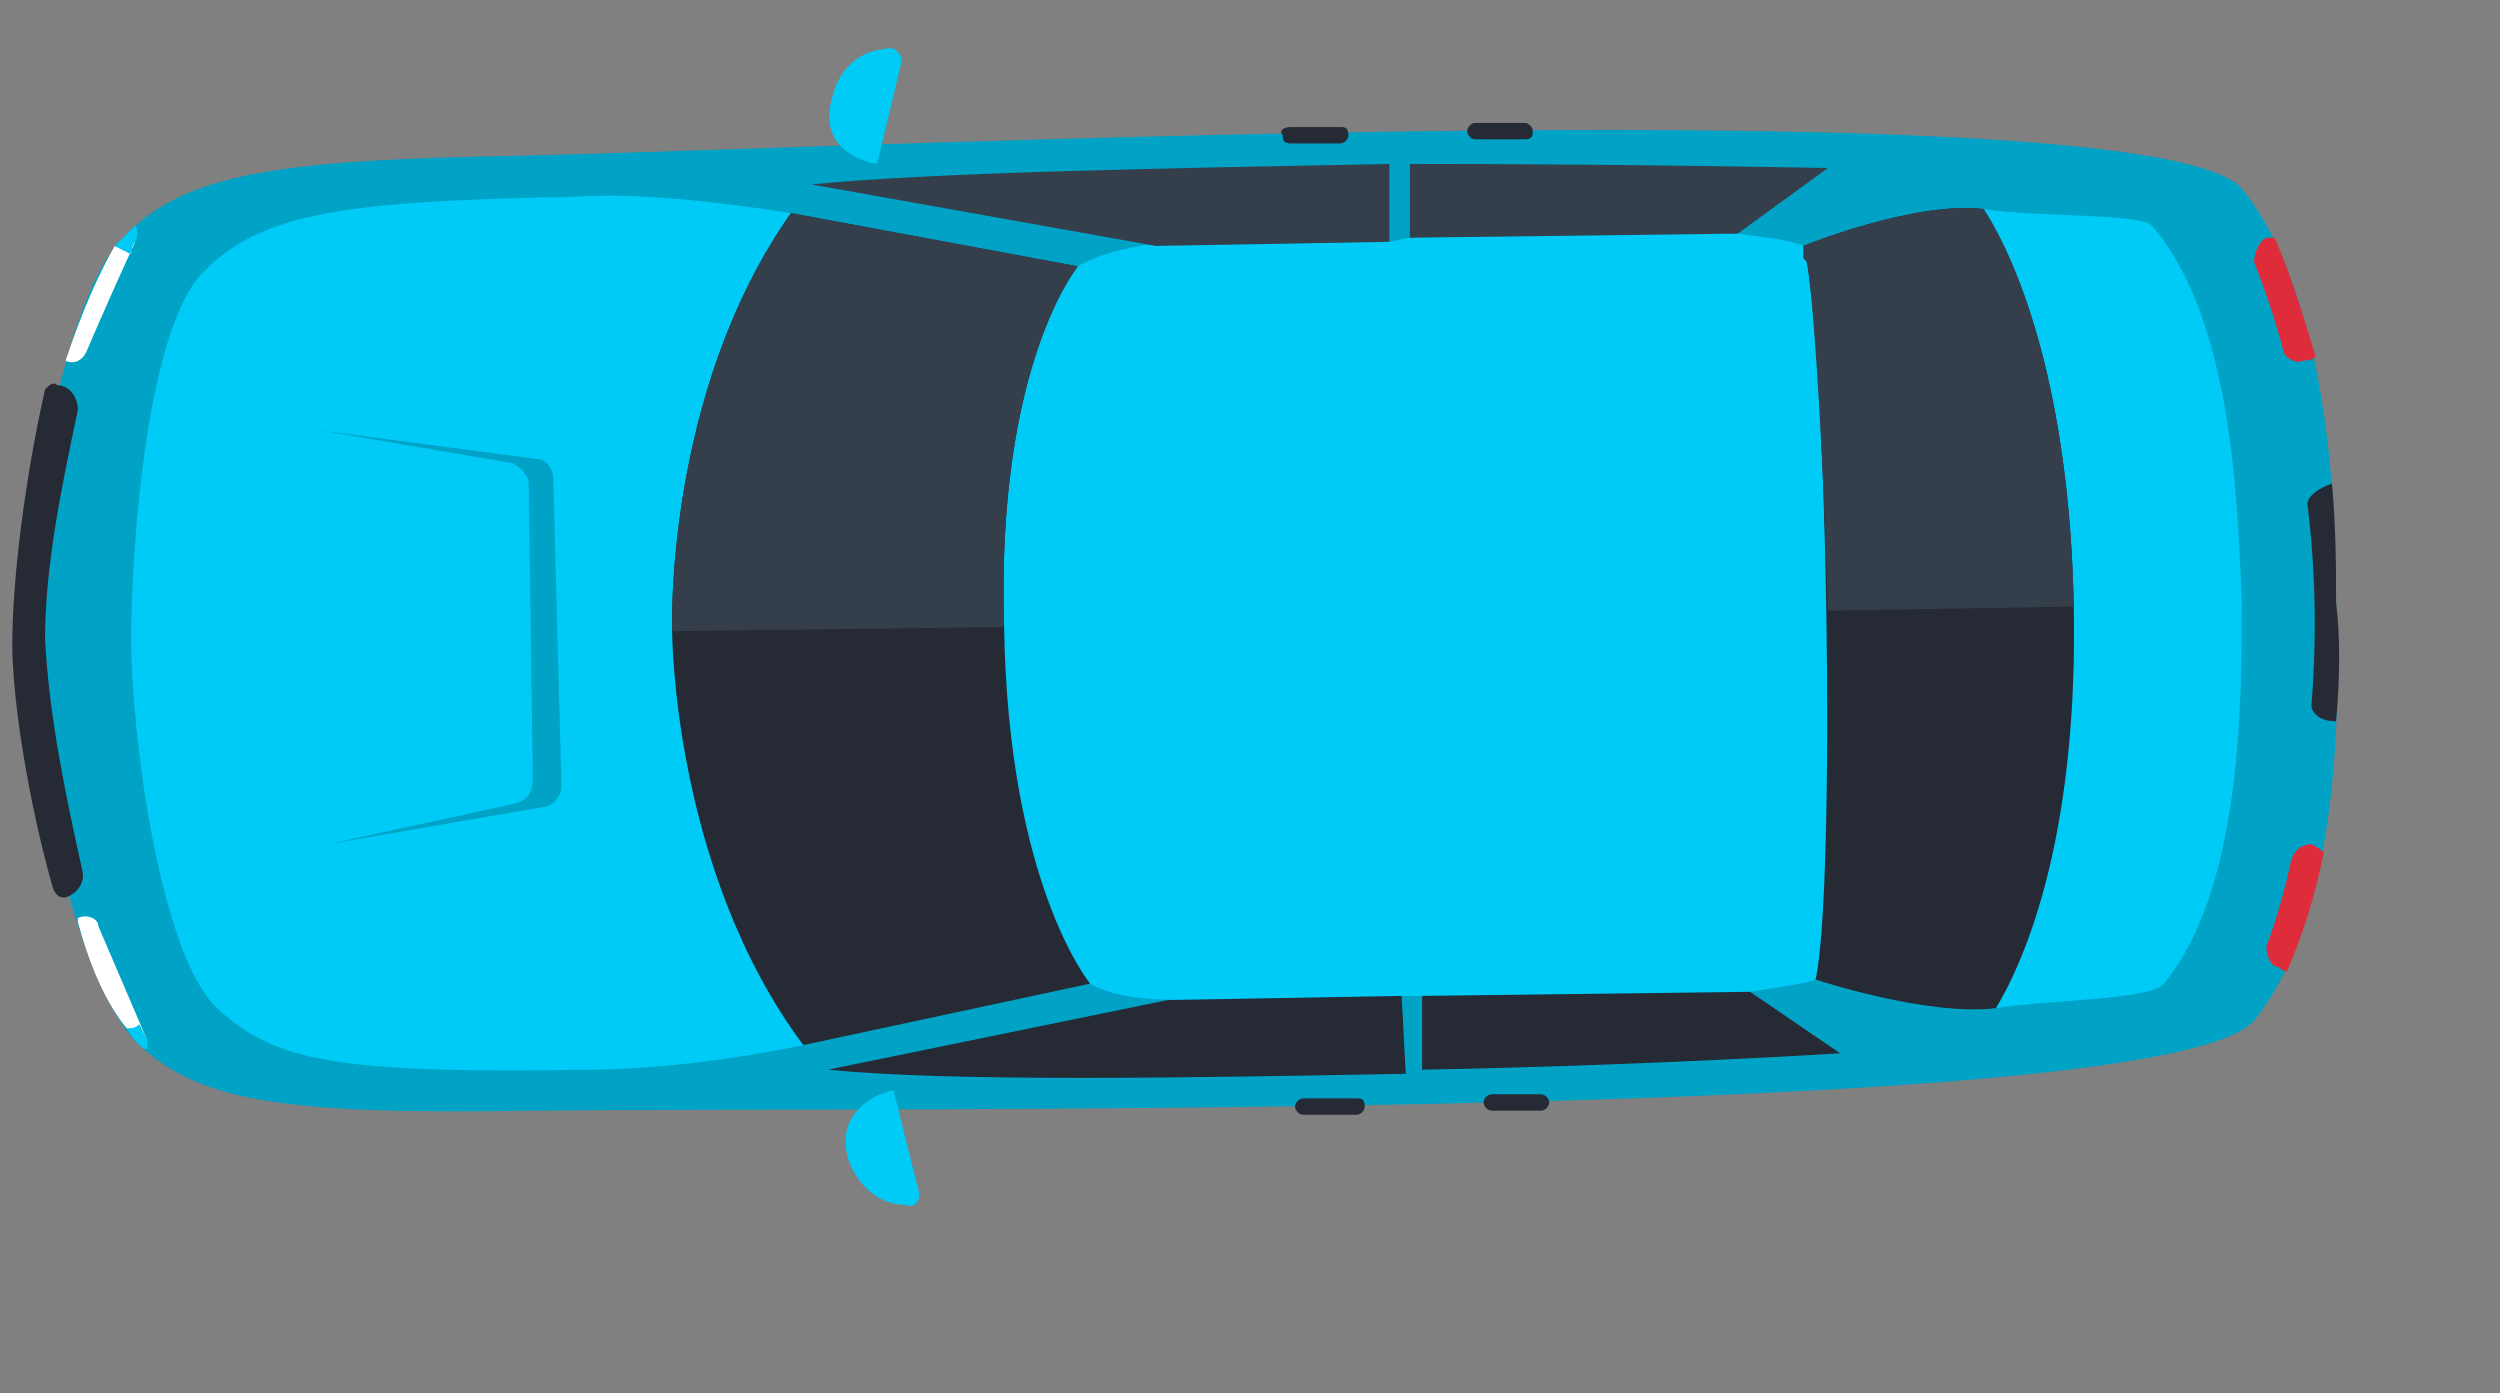 <svg version="1.2" xmlns="http://www.w3.org/2000/svg" viewBox="0 0 61 34" width="61" height="34">
	<rect x="0" y="0" width="61" height="34" fill="#808080" stroke="none"/>
	<title>blue-car-map-svg</title>
	<style>
		.s0 { fill: #00a3c6 } 
		.s1 { fill: #00caf6 } 
		.s2 { fill: #262a35 } 
		.s3 { fill: #353f4b } 
		.s4 { fill: #df2c3a } 
		.s5 { fill: #ffffff } 
	</style>
	<path id="Layer" class="s0" d="m12.7 3.8c-5.8 0.1-8.2 0.4-9.7 2-1.5 1.5-2.4 7.4-2.4 9.8 0.1 2.5 1.2 8.4 2.8 9.9 1.5 1.4 3.6 1.7 9.7 1.6 8.4-0.1 39.8 0.3 41.9-2.2 2.1-2.6 2.1-7.6 2-10.2 0-2.5-0.2-7.5-2.3-10.1-2.2-2.5-33.6-1-42-0.8z"/>
	<path id="Layer" class="s1" d="m14.1 4.8c-5.7 0.1-7.7 0.4-9.1 1.8-1.4 1.3-1.8 6.7-1.8 9 0 2.3 0.7 7.7 2.1 9 1.4 1.3 2.9 1.6 9.1 1.5 1.3 0 3.3-0.2 5.2-0.6 1.7-0.8 4.4-1.2 7-1.5 0.5 0.3 1.3 0.4 2.2 0.4 1.2 0.4 3.8 0.1 5.4-0.1 0.1 0 0.4 0 0.5 0 0 0 5.5 0.2 8-0.1 0.6-0.1 1.4-0.2 1.6-0.3 0.7-0.1 3.9 0.8 4.4 0.7 1.2-0.2 3.8-0.2 4.1-0.6 1.9-2.3 1.9-6.9 1.9-9.3-0.1-2.3-0.2-6.9-2.2-9.2-0.3-0.3-2.9-0.2-4.1-0.4-0.6-0.1-3.7 1-4.4 0.9-0.5-0.2-1-0.2-1.6-0.3-2.5-0.2-8 0.1-8 0.1-0.1 0-0.4 0.1-0.5 0.1-1.6-0.1-4.2-0.4-5.4 0-0.9 0.1-1.7 0.3-2.2 0.6-2.6-0.3-5.3-0.6-7-1.3-1.9-0.3-3.9-0.5-5.2-0.4z"/>
	<path id="Layer" class="s2" d="m34.2 24.3l-5.7 0.1-8.3 1.7c3 0.3 8.8 0.2 14.1 0.1z"/>
	<path id="Layer" class="s2" d="m34.7 26.1c5.5-0.1 10.2-0.4 10.2-0.4l-2.2-1.5-8 0.1z"/>
	<path id="Layer" class="s2" d="m16.4 15.4c0 0 0 5.8 3.2 10.1l7-1.5c0 0-2-2.4-2.1-8.7-0.2-6.4 1.8-8.8 1.8-8.8l-7-1.3c-3.1 4.4-2.9 10.2-2.9 10.2z"/>
	<path id="Layer" class="s3" d="m33.9 5.9l-5.7 0.1-8.4-1.5c3-0.3 8.9-0.4 14.1-0.5z"/>
	<path id="Layer" class="s3" d="m34.4 4c5.4 0 10.2 0.1 10.2 0.1l-2.2 1.6-8 0.1z"/>
	<path id="Layer" class="s2" d="m44 6c0.6 2.1 0.8 15.7 0.3 17.9 0 0 2.7 0.9 4.4 0.7 0.9-1.5 2-4.6 1.9-9.8-0.1-5.2-1.3-8.3-2.2-9.7-1.7-0.2-4.4 0.9-4.4 0.9z"/>
	<path id="Layer" class="s1" d="m21.8 26.6l0.6 2.4c0.1 0.3-0.1 0.5-0.3 0.4-0.5 0-1.1-0.3-1.4-1.1-0.4-1.4 1.1-1.7 1.1-1.7z"/>
	<path id="Layer" class="s1" d="m21.4 4l0.6-2.5c0-0.2-0.2-0.4-0.4-0.3-0.4 0-1.1 0.3-1.3 1.2-0.4 1.4 1.1 1.6 1.1 1.6z"/>
	<path id="Layer" class="s3" d="m26.3 6.5l-7-1.3c-3.1 4.4-2.9 10.2-2.9 10.2l8.1-0.1c-0.2-6.4 1.8-8.8 1.8-8.8z"/>
	<path id="Layer" class="s3" d="m44 6q0 0.1 0 0.2 0 0.1 0 0.1 0.1 0.1 0.1 0.1c0.2 1.5 0.4 5 0.5 8.5l6-0.1c-0.1-5.2-1.3-8.3-2.2-9.7-1.7-0.2-4.4 0.9-4.4 0.9z"/>
	<path id="Layer" class="s2" d="m56.3 12.3q0.3 2.4 0.1 4.9c0 0.2 0.2 0.4 0.6 0.4 0.1-1.1 0.1-2.1 0-2.9 0-0.8 0-1.8-0.1-2.9-0.3 0.1-0.6 0.3-0.6 0.5z"/>
	<path id="Layer" class="s4" d="m56.4 20.6q0 0 0 0c-0.2 0-0.4 0.1-0.5 0.4q-0.2 1-0.6 2.1c0 0.2 0.1 0.5 0.3 0.5q0 0 0 0 0.1 0.1 0.2 0.1c0.4-0.9 0.7-1.9 0.9-2.9q-0.1-0.1-0.3-0.2z"/>
	<path id="Layer" class="s4" d="m55.3 5.8c-0.2 0.1-0.3 0.4-0.3 0.6q0.4 1 0.7 2.1c0 0.2 0.3 0.4 0.5 0.3q0 0 0 0 0.2 0 0.3-0.1c-0.3-1-0.6-2-1-2.9q-0.1 0-0.2 0 0 0 0 0z"/>
	<path id="Layer" class="s2" d="m1.9 10c0-0.3-0.2-0.6-0.5-0.6q0 0 0 0c-0.1-0.1-0.2 0-0.3 0.1-0.5 2.2-0.8 4.7-0.8 6.2 0 1.4 0.4 3.9 1 6 0.1 0.2 0.2 0.2 0.3 0.2q0 0 0 0c0.3-0.1 0.5-0.4 0.4-0.7-0.4-1.8-0.8-3.7-0.9-5.6 0-1.8 0.4-3.7 0.8-5.6z"/>
	<path id="Layer" class="s0" d="m12.5 11.3c0.2 0.1 0.4 0.3 0.4 0.5l0.1 7.2c0 0.3-0.1 0.5-0.4 0.6l-4.6 1 5.2-0.9c0.3 0 0.5-0.3 0.5-0.5l-0.2-7.5c0-0.3-0.2-0.5-0.4-0.5l-5.3-0.7z"/>
	<path id="Layer" class="s5" d="m3.4 25q0.1 0.2 0.2 0.4-0.6-1.4-1.2-2.8c0-0.2-0.3-0.3-0.5-0.2q0 0 0 0 0 0 0 0.1c0.3 1.1 0.7 2 1.2 2.6q0.2 0 0.3-0.1z"/>
	<path id="Layer" class="s1" d="m3.6 25.4q-0.1-0.2-0.2-0.4-0.1 0.1-0.3 0.1 0.1 0.2 0.3 0.4 0.1 0.1 0.2 0.1 0-0.1 0-0.2z"/>
	<path id="Layer" class="s5" d="m2.1 8.6q0.6-1.4 1.2-2.7-0.1 0.1-0.1 0.3-0.2-0.1-0.4-0.2c-0.4 0.7-0.8 1.6-1.2 2.8 0.2 0.1 0.4 0 0.5-0.2z"/>
	<path id="Layer" class="s1" d="m2.8 6q0.2 0.1 0.4 0.2 0-0.2 0.1-0.3 0.1-0.2 0-0.4-0.1 0.1-0.3 0.3-0.1 0.1-0.2 0.2z"/>
	<path id="Layer" class="s2" d="m33.3 27c0 0.1-0.1 0.2-0.2 0.2h-1.3c-0.1 0-0.2-0.1-0.2-0.2 0-0.1 0.1-0.2 0.2-0.2h1.3c0.1 0 0.2 0 0.2 0.2z"/>
	<path id="Layer" class="s2" d="m37.8 26.9c0 0.1-0.1 0.2-0.2 0.2h-1.2c-0.1 0-0.2-0.1-0.2-0.2 0-0.1 0.1-0.2 0.2-0.2h1.2c0.1 0 0.2 0.1 0.2 0.2z"/>
	<path id="Layer" class="s2" d="m32.9 3.3c0 0.1-0.1 0.2-0.2 0.2h-1.2c-0.2 0-0.2-0.1-0.2-0.2-0.1-0.1 0-0.2 0.2-0.2h1.2c0.1 0 0.2 0 0.2 0.2z"/>
	<path id="Layer" class="s2" d="m37.4 3.2c0 0.1 0 0.2-0.2 0.2h-1.2c-0.1 0-0.2-0.1-0.2-0.2 0-0.1 0.1-0.2 0.2-0.2h1.2c0.1 0 0.2 0.1 0.2 0.2z"/>
</svg>